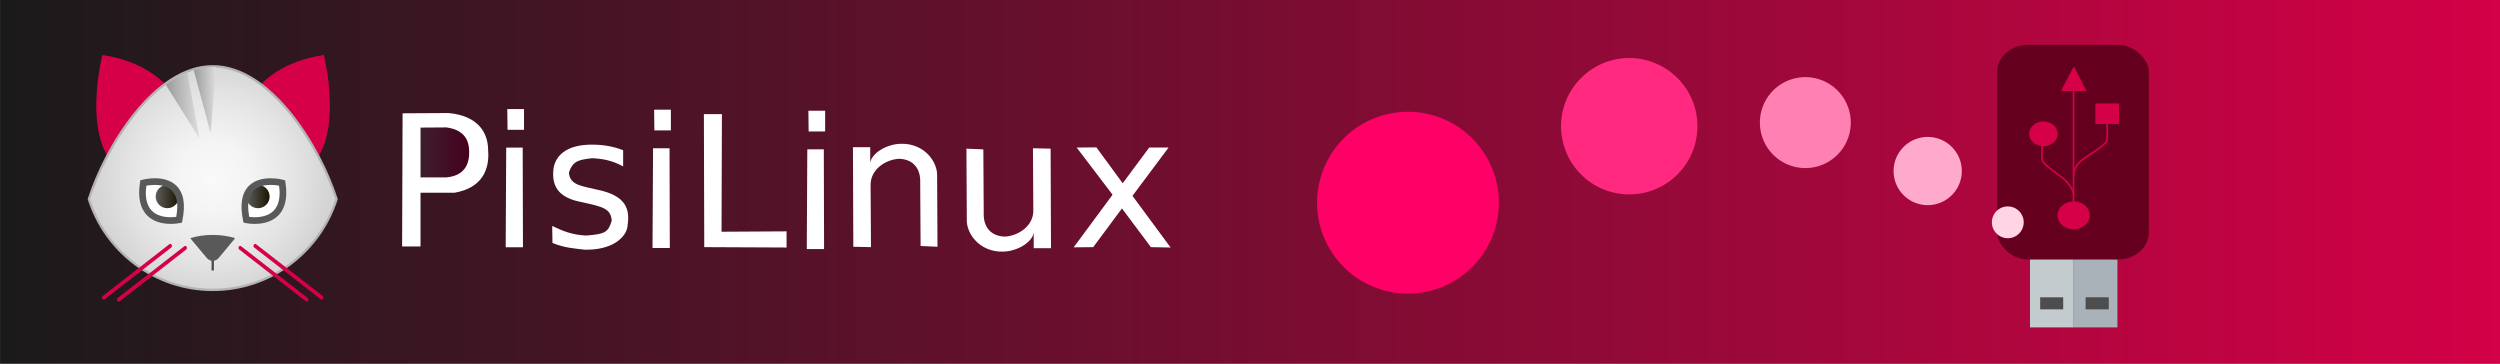 <?xml version="1.0" encoding="UTF-8" standalone="no"?>
<!-- Created with Inkscape (http://www.inkscape.org/) -->

<svg
   xmlns:dc="http://purl.org/dc/elements/1.1/"
   xmlns:cc="http://creativecommons.org/ns#"
   xmlns:rdf="http://www.w3.org/1999/02/22-rdf-syntax-ns#"
   xmlns:svg="http://www.w3.org/2000/svg"
   xmlns="http://www.w3.org/2000/svg"
   xmlns:xlink="http://www.w3.org/1999/xlink"
   xmlns:sodipodi="http://sodipodi.sourceforge.net/DTD/sodipodi-0.dtd"
   xmlns:inkscape="http://www.inkscape.org/namespaces/inkscape"
   width="550"
   height="80"
   id="svg2"
   version="1.1"
   inkscape:version="0.48.5 r10040"
   sodipodi:docname="header.svg">
  <rect width="100%" height="100%" fill="#333333" stroke="none"/>
  <defs
     id="defs4">
    <linearGradient
       id="linearGradient4260">
      <stop
         style="stop-color:#46001e;stop-opacity:1;"
         offset="0"
         id="stop4262" />
      <stop
         style="stop-color:#1a1a1a;stop-opacity:0.864;"
         offset="1"
         id="stop4264" />
    </linearGradient>
    <linearGradient
       id="linearGradient3770">
      <stop
         style="stop-color:#1a1a1a;stop-opacity:1;"
         offset="0"
         id="stop3772" />
      <stop
         style="stop-color:#d80048;stop-opacity:1;"
         offset="1"
         id="stop3774" />
    </linearGradient>
    <linearGradient
       inkscape:collect="always"
       xlink:href="#linearGradient3770"
       id="linearGradient3776"
       x1="0"
       y1="1012.362"
       x2="550"
       y2="1012.362"
       gradientUnits="userSpaceOnUse"
       gradientTransform="matrix(1.029,0,0,1.029,-1,-29.137)" />
    <linearGradient
       id="SVGID_1_"
       gradientUnits="userSpaceOnUse"
       x1="-377.391"
       y1="869.44"
       x2="-377.391"
       y2="830.864"
       gradientTransform="translate(412.62,-813.992)">
      <stop
         offset="0"
         style="stop-color:#EC008C"
         id="stop8" />
      <stop
         offset="1"
         style="stop-color:#C40075"
         id="stop10" />
    </linearGradient>
    <linearGradient
       id="SVGID_2_"
       gradientUnits="userSpaceOnUse"
       x1="-319.547"
       y1="869.44"
       x2="-319.547"
       y2="830.864"
       gradientTransform="translate(412.62,-813.992)">
      <stop
         offset="0"
         style="stop-color:#EC008C"
         id="stop15" />
      <stop
         offset="1"
         style="stop-color:#C40075"
         id="stop17" />
    </linearGradient>
    <radialGradient
       id="SVGID_3_"
       cx="-348.619"
       cy="877.898"
       r="50.206"
       gradientTransform="translate(412.62,-813.992)"
       gradientUnits="userSpaceOnUse">
      <stop
         offset="0"
         style="stop-color:#FAFAFA"
         id="stop22" />
      <stop
         offset="0.311"
         style="stop-color:#F4F4F4"
         id="stop24" />
      <stop
         offset="0.726"
         style="stop-color:#E3E3E3"
         id="stop26" />
      <stop
         offset="1"
         style="stop-color:#D4D4D4"
         id="stop28" />
    </radialGradient>
    <linearGradient
       id="SVGID_4_"
       gradientUnits="userSpaceOnUse"
       x1="16.911"
       y1="103.766"
       x2="46.651"
       y2="103.766">
      <stop
         offset="0"
         style="stop-color:#EC008C"
         id="stop41" />
      <stop
         offset="1"
         style="stop-color:#C4008C"
         id="stop43" />
    </linearGradient>
    <linearGradient
       id="SVGID_5_"
       gradientUnits="userSpaceOnUse"
       x1="23.283"
       y1="104.614"
       x2="53.023"
       y2="104.614">
      <stop
         offset="0"
         style="stop-color:#EC008C"
         id="stop52" />
      <stop
         offset="1"
         style="stop-color:#C4008C"
         id="stop54" />
    </linearGradient>
    <linearGradient
       id="SVGID_6_"
       gradientUnits="userSpaceOnUse"
       x1="81.347"
       y1="103.766"
       x2="111.086"
       y2="103.766">
      <stop
         offset="0"
         style="stop-color:#EC008C"
         id="stop65" />
      <stop
         offset="1"
         style="stop-color:#C4008C"
         id="stop67" />
    </linearGradient>
    <linearGradient
       id="SVGID_7_"
       gradientUnits="userSpaceOnUse"
       x1="74.974"
       y1="104.613"
       x2="104.712"
       y2="104.613">
      <stop
         offset="0"
         style="stop-color:#EC008C"
         id="stop76" />
      <stop
         offset="1"
         style="stop-color:#C4008C"
         id="stop78" />
    </linearGradient>
    <linearGradient
       id="SVGID_8_"
       gradientUnits="userSpaceOnUse"
       x1="-368.59"
       y1="846.973"
       x2="-354.238"
       y2="846.973"
       gradientTransform="translate(412.62,-813.992)">
      <stop
         offset="0"
         style="stop-color:#9A9A9A"
         id="stop89" />
      <stop
         offset="1"
         style="stop-color:#DEDEDE"
         id="stop91" />
    </linearGradient>
    <linearGradient
       id="SVGID_9_"
       gradientUnits="userSpaceOnUse"
       x1="-356.672"
       y1="844.716"
       x2="-347.215"
       y2="844.716"
       gradientTransform="translate(412.62,-813.992)">
      <stop
         offset="0"
         style="stop-color:#9A9A9A"
         id="stop96" />
      <stop
         offset="1"
         style="stop-color:#DEDEDE"
         id="stop98" />
    </linearGradient>
    <linearGradient
       id="SVGID_10_"
       gradientUnits="userSpaceOnUse"
       x1="-372.896"
       y1="885.762"
       x2="-362.997"
       y2="885.762"
       gradientTransform="translate(412.62,-813.992)">
      <stop
         offset="0"
         style="stop-color:#5F5D5C"
         id="stop103" />
      <stop
         offset="1"
         style="stop-color:#181500"
         id="stop105" />
    </linearGradient>
    <linearGradient
       id="SVGID_11_"
       gradientUnits="userSpaceOnUse"
       x1="-334.311"
       y1="885.762"
       x2="-324.409"
       y2="885.762"
       gradientTransform="translate(412.62,-813.992)">
      <stop
         offset="0"
         style="stop-color:#5F5D5C"
         id="stop110" />
      <stop
         offset="1"
         style="stop-color:#181500"
         id="stop112" />
    </linearGradient>
    <linearGradient
       inkscape:collect="always"
       xlink:href="#linearGradient4260"
       id="linearGradient4266"
       x1="103.097"
       y1="1005.147"
       x2="82.966"
       y2="1004.816"
       gradientUnits="userSpaceOnUse" />
  </defs>
  <sodipodi:namedview
     id="base"
     pagecolor="#ffffff"
     bordercolor="#666666"
     borderopacity="1.0"
     inkscape:pageopacity="0.0"
     inkscape:pageshadow="2"
     inkscape:zoom="1.5119229"
     inkscape:cx="295.56053"
     inkscape:cy="72.801641"
     inkscape:document-units="px"
     inkscape:current-layer="layer1"
     showgrid="false"
     inkscape:window-width="1366"
     inkscape:window-height="708"
     inkscape:window-x="0"
     inkscape:window-y="27"
     inkscape:window-maximized="1" />
  <g
     inkscape:label="Layer 1"
     inkscape:groupmode="layer"
     id="layer1"
     transform="translate(0,-972.362)">
    <rect
       style="fill:url(#linearGradient3776);fill-opacity:1;stroke:#dcdcdc;stroke-width:1.01;stroke-opacity:1"
       id="rect3000"
       width="564.741"
       height="81.281"
       x="-0.495"
       y="971.576" />
    <rect
       id="shape0"
       stroke-miterlimit="2"
       width="9.619"
       height="15.92"
       x="446.597"
       y="1028.47"
       style="fill:#c4cbcf;fill-rule:evenodd;stroke:#003bc3;stroke-width:0;stroke-linecap:square;stroke-linejoin:miter;stroke-miterlimit:2" />
    <rect
       id="shape1"
       stroke-miterlimit="2"
       width="9.619"
       height="15.92"
       x="456.216"
       y="1028.47"
       style="fill:#a8b2b8;fill-rule:evenodd;stroke:#003bc3;stroke-width:0;stroke-linecap:square;stroke-linejoin:miter;stroke-miterlimit:2" />
    <rect
       id="shape2"
       stroke-miterlimit="2"
       width="33.353"
       height="47.233"
       rx="6.834"
       ry="5.928"
       x="439.393"
       y="982.23"
       style="fill:#64001e;fill-opacity:1;fill-rule:evenodd;stroke:#003bc3;stroke-width:0;stroke-linecap:square;stroke-linejoin:miter;stroke-miterlimit:2" />
    <rect
       id="shape3"
       stroke-miterlimit="2"
       width="5.067"
       height="2.649"
       x="448.84"
       y="1037.77"
       style="fill:#4d4d4d;fill-rule:evenodd;stroke:#003bc3;stroke-width:0;stroke-linecap:square;stroke-linejoin:miter;stroke-miterlimit:2" />
    <rect
       id="shape4"
       stroke-miterlimit="2"
       width="5.101"
       height="2.649"
       x="458.834"
       y="1037.77"
       style="fill:#4d4d4d;fill-rule:evenodd;stroke:#003bc3;stroke-width:0;stroke-linecap:square;stroke-linejoin:miter;stroke-miterlimit:2" />
    <rect
       id="rect1933"
       transform="matrix(0,-1,1,0,0,0)"
       stroke-miterlimit="2"
       width="4.511"
       height="5.214"
       x="-999.63"
       y="460.984"
       style="fill:#d60048;fill-opacity:1;stroke:#2c3e50;stroke-width:0;stroke-linecap:butt;stroke-linejoin:miter;stroke-miterlimit:2" />
    <path
       id="path2830"
       stroke-miterlimit="2"
       d="m 456.201,1016.669 c 1.956,0 3.542,1.374 3.542,3.07 0,1.696 -1.586,3.07 -3.542,3.07 -1.956,0 -3.542,-1.374 -3.542,-3.07 0,-1.696 1.586,-3.07 3.542,-3.07 z"
       inkscape:connector-curvature="0"
       style="fill:#d60048;fill-opacity:1;stroke:#2c3e50;stroke-width:0;stroke-linecap:butt;stroke-linejoin:miter;stroke-miterlimit:2" />
    <path
       id="path4602"
       stroke-miterlimit="2"
       d="m 449.56,999.085 c 1.732,0 3.137,1.217 3.137,2.719 0,1.502 -1.405,2.719 -3.137,2.719 -1.732,0 -3.137,-1.217 -3.137,-2.719 0,-1.502 1.405,-2.719 3.137,-2.719 z"
       inkscape:connector-curvature="0"
       style="fill:#d60048;fill-opacity:1;stroke:#d60048;stroke-width:0;stroke-linecap:butt;stroke-linejoin:miter;stroke-miterlimit:2;stroke-opacity:1" />
    <path
       id="path4608"
       stroke-miterlimit="2"
       d="m 453.41,992.395 c 0,0 2.793,-5.474 2.862,-5.392 0.069,0.082 2.77,5.392 2.77,5.392 z"
       inkscape:connector-curvature="0"
       style="fill:#d60048;fill-opacity:1;fill-rule:evenodd;stroke:#d60048;stroke-width:0;stroke-linecap:butt;stroke-linejoin:miter;stroke-miterlimit:2;stroke-opacity:1" />
    <path
       id="path2766"
       stroke-miterlimit="2.013"
       d="m 456.188,1015.178 c -0.477,-3.868 -6.946,-5.782 -6.963,-8.028 -0.012,-1.518 0.069,-2.183 0.054,-4.115"
       inkscape:connector-curvature="0"
       style="fill:none;stroke:#d60048;stroke-width:0.372;stroke-linecap:butt;stroke-linejoin:miter;stroke-miterlimit:2.013;stroke-opacity:1" />
    <path
       id="path3653"
       stroke-miterlimit="2.013"
       d="m 456.191,1011.061 c 0,-3.808 4.821,-4.704 7.211,-7.521 0.365,-0.477 0.128,-4.781 0.128,-5.057"
       inkscape:connector-curvature="0"
       style="fill:none;stroke:#d60048;stroke-width:0.372;stroke-linecap:butt;stroke-linejoin:miter;stroke-miterlimit:2.013;stroke-opacity:1" />
    <path
       id="path5436"
       stroke-miterlimit="2.013"
       d="m 456.177,1019.793 0,-28.566"
       inkscape:connector-curvature="0"
       style="fill:none;stroke:#d60048;stroke-width:0.372;stroke-linecap:butt;stroke-linejoin:miter;stroke-miterlimit:2.013;stroke-opacity:1" />
    <path
       sodipodi:type="arc"
       style="fill:#ffaacc;fill-opacity:1;stroke:none"
       id="path3807"
       sodipodi:cx="426.78946"
       sodipodi:cy="44.392124"
       sodipodi:rx="7.0710678"
       sodipodi:ry="6.8185296"
       d="m 433.861,44.392 a 7.071,6.819 0 1 1 -14.142,0 7.071,6.819 0 1 1 14.142,0 z"
       transform="matrix(1.061,0,0,1.1,-28.73,961.16)" />
    <path
       sodipodi:type="arc"
       style="fill:#ff80b2;fill-opacity:1;stroke:none"
       id="path3807-1"
       sodipodi:cx="426.78946"
       sodipodi:cy="44.392124"
       sodipodi:rx="7.0710678"
       sodipodi:ry="6.8185296"
       d="m 433.861,44.392 a 7.071,6.819 0 1 1 -14.142,0 7.071,6.819 0 1 1 14.142,0 z"
       transform="matrix(1.414,0,0,1.467,-206.307,934.211)" />
    <path
       sodipodi:type="arc"
       style="fill:#ff2a7f;fill-opacity:1;stroke:none"
       id="path3807-1-3"
       sodipodi:cx="426.78946"
       sodipodi:cy="44.392124"
       sodipodi:rx="7.0710678"
       sodipodi:ry="6.8185296"
       d="m 433.861,44.392 a 7.071,6.819 0 1 1 -14.142,0 7.071,6.819 0 1 1 14.142,0 z"
       transform="matrix(2.121,0,0,2.2,-546.786,902.468)" />
    <path
       sodipodi:type="arc"
       style="fill:#ff0066;fill-opacity:1;stroke:none"
       id="path3807-1-3-7"
       sodipodi:cx="426.78946"
       sodipodi:cy="44.392124"
       sodipodi:rx="7.0710678"
       sodipodi:ry="6.8185296"
       d="m 433.861,44.392 a 7.071,6.819 0 1 1 -14.142,0 7.071,6.819 0 1 1 14.142,0 z"
       transform="matrix(2.828,0,0,2.933,-897.211,886.752)" />
    <path
       sodipodi:type="arc"
       style="fill:#ffd5e5;fill-opacity:1;stroke:none"
       id="path3807-8"
       sodipodi:cx="426.78946"
       sodipodi:cy="44.392124"
       sodipodi:rx="7.0710678"
       sodipodi:ry="6.8185296"
       d="m 433.861,44.392 a 7.071,6.819 0 1 1 -14.142,0 7.071,6.819 0 1 1 14.142,0 z"
       transform="matrix(0.495,0,0,0.513,230.456,998.499)" />
    <g
       transform="matrix(0.517,0,0,0.517,13.711,978.501)"
       id="g3">
      <g
         id="g5">
        <linearGradient
           id="linearGradient3156"
           gradientUnits="userSpaceOnUse"
           x1="-377.391"
           y1="869.44"
           x2="-377.391"
           y2="830.864"
           gradientTransform="translate(412.62,-813.992)">
          <stop
             offset="0"
             style="stop-color:#EC008C"
             id="stop3158" />
          <stop
             offset="1"
             style="stop-color:#C40075"
             id="stop3160" />
        </linearGradient>
        <path
           style="fill:#d60048;fill-opacity:1"
           inkscape:connector-curvature="0"
           d="m 54.809,45.109 c 0,0 -3.008,-28.387 -37.776,-33.583 0,0 -12.369,48.379 17.048,52.777 29.418,4.395 20.728,-19.194 20.728,-19.194 z"
           id="path12" />
        <linearGradient
           id="linearGradient3163"
           gradientUnits="userSpaceOnUse"
           x1="-319.547"
           y1="869.44"
           x2="-319.547"
           y2="830.864"
           gradientTransform="translate(412.62,-813.992)">
          <stop
             offset="0"
             style="stop-color:#EC008C"
             id="stop3165" />
          <stop
             offset="1"
             style="stop-color:#C40075"
             id="stop3167" />
        </linearGradient>
        <path
           style="fill:#d60048;fill-opacity:1"
           inkscape:connector-curvature="0"
           d="m 73.495,45.109 c 0,0 3.008,-28.387 37.773,-33.583 0,0 12.369,48.379 -17.049,52.777 C 64.802,68.698 73.495,45.109 73.495,45.109 z"
           id="path19" />
        <radialGradient
           id="radialGradient3170"
           cx="-348.619"
           cy="877.898"
           r="50.206"
           gradientTransform="translate(412.62,-813.992)"
           gradientUnits="userSpaceOnUse">
          <stop
             offset="0"
             style="stop-color:#FAFAFA"
             id="stop3172" />
          <stop
             offset="0.311"
             style="stop-color:#F4F4F4"
             id="stop3174" />
          <stop
             offset="0.726"
             style="stop-color:#E3E3E3"
             id="stop3176" />
          <stop
             offset="1"
             style="stop-color:#D4D4D4"
             id="stop3178" />
        </radialGradient>
        <path
           style="fill:url(#SVGID_3_);stroke:#b3b3b3"
           inkscape:connector-curvature="0"
           d="m 63.997,111.483 c 24.684,0 45.582,-16.227 52.707,-38.625 -7.125,-22.405 -28.023,-56.53 -52.707,-56.53 -24.677,0 -45.579,34.125 -52.7,56.53 7.121,22.399 28.023,38.625 52.7,38.625 z"
           id="path30" />
        <g
           id="g32">
          <g
             id="g34">
            <g
               id="g36">
              <line
                 style="fill:none"
                 x1="45.942"
                 y1="92.757"
                 x2="17.62"
                 y2="114.775"
                 id="line38" />
              <linearGradient
                 id="linearGradient3185"
                 gradientUnits="userSpaceOnUse"
                 x1="16.911"
                 y1="103.766"
                 x2="46.651"
                 y2="103.766">
                <stop
                   offset="0"
                   style="stop-color:#EC008C"
                   id="stop3187" />
                <stop
                   offset="1"
                   style="stop-color:#C4008C"
                   id="stop3189" />
              </linearGradient>
              <path
                 style="fill:#d60048;fill-opacity:1"
                 inkscape:connector-curvature="0"
                 d="m 45.558,92.045 -28.323,22.019 c -0.328,0.258 -0.423,0.778 -0.208,1.176 0.213,0.392 0.65,0.502 0.978,0.246 L 46.327,93.47 c 0.329,-0.256 0.423,-0.783 0.209,-1.178 -0.212,-0.391 -0.651,-0.502 -0.978,-0.247 z"
                 id="path45" />
            </g>
            <g
               id="g47">
              <line
                 style="fill:none"
                 x1="52.318"
                 y1="93.603"
                 x2="23.992"
                 y2="115.626"
                 id="line49" />
              <linearGradient
                 id="linearGradient3194"
                 gradientUnits="userSpaceOnUse"
                 x1="23.283"
                 y1="104.614"
                 x2="53.023"
                 y2="104.614">
                <stop
                   offset="0"
                   style="stop-color:#EC008C"
                   id="stop3196" />
                <stop
                   offset="1"
                   style="stop-color:#C4008C"
                   id="stop3198" />
              </linearGradient>
              <path
                 style="fill:#d60048;fill-opacity:1"
                 inkscape:connector-curvature="0"
                 d="m 51.93,92.896 -28.325,22.016 c -0.329,0.253 -0.42,0.779 -0.206,1.174 0.211,0.395 0.651,0.506 0.978,0.253 L 52.701,94.313 c 0.328,-0.255 0.422,-0.779 0.208,-1.176 -0.215,-0.39 -0.65,-0.501 -0.979,-0.241 z"
                 id="path56" />
            </g>
          </g>
          <g
             id="g58">
            <g
               id="g60">
              <line
                 style="fill:none"
                 x1="82.056"
                 y1="92.757"
                 x2="110.378"
                 y2="114.775"
                 id="line62" />
              <linearGradient
                 id="linearGradient3204"
                 gradientUnits="userSpaceOnUse"
                 x1="81.347"
                 y1="103.766"
                 x2="111.086"
                 y2="103.766">
                <stop
                   offset="0"
                   style="stop-color:#EC008C"
                   id="stop3206" />
                <stop
                   offset="1"
                   style="stop-color:#C4008C"
                   id="stop3208" />
              </linearGradient>
              <path
                 style="fill:#d60048;fill-opacity:1"
                 inkscape:connector-curvature="0"
                 d="m 82.44,92.045 28.324,22.019 c 0.327,0.258 0.42,0.778 0.207,1.176 -0.211,0.392 -0.65,0.502 -0.979,0.246 L 81.671,93.47 c -0.328,-0.256 -0.424,-0.783 -0.209,-1.178 0.215,-0.391 0.654,-0.502 0.978,-0.247 z"
                 id="path69" />
            </g>
            <g
               id="g71">
              <line
                 style="fill:none"
                 x1="75.683"
                 y1="93.603"
                 x2="104.005"
                 y2="115.626"
                 id="line73" />
              <linearGradient
                 id="linearGradient3213"
                 gradientUnits="userSpaceOnUse"
                 x1="74.974"
                 y1="104.613"
                 x2="104.712"
                 y2="104.613">
                <stop
                   offset="0"
                   style="stop-color:#EC008C"
                   id="stop3215" />
                <stop
                   offset="1"
                   style="stop-color:#C4008C"
                   id="stop3217" />
              </linearGradient>
              <path
                 style="fill:#d60048;fill-opacity:1"
                 inkscape:connector-curvature="0"
                 d="m 76.067,92.896 28.323,22.016 c 0.325,0.253 0.42,0.779 0.208,1.174 -0.217,0.392 -0.652,0.506 -0.979,0.253 L 75.298,94.312 c -0.328,-0.255 -0.424,-0.779 -0.209,-1.176 0.215,-0.389 0.654,-0.5 0.978,-0.24 z"
                 id="path80" />
              <path
                 style="fill:#ffffff;fill-opacity:1;stroke:none"
                 d="m 258.504,93.65 -7.357,0 0.226,-42.443 7.017,0 z"
                 id="path4180-2"
                 inkscape:connector-curvature="0" />
              <path
                 style="fill:#ffffff;fill-opacity:1;stroke:none"
                 d="m 251.939,43.624 7.017,0 0,-8.828 -7.13,0 z"
                 id="path4182-7"
                 inkscape:connector-curvature="0" />
              <path
                 style="fill:#ffffff;fill-opacity:1;stroke:none"
                 d="m 324.149,94.103 -7.357,0 0.226,-42.443 7.017,0 z"
                 id="path4180-8"
                 inkscape:connector-curvature="0" />
              <path
                 style="fill:#ffffff;fill-opacity:1;stroke:none"
                 d="m 317.585,44.077 7.017,0 0,-8.828 -7.13,0 z"
                 id="path4182-70"
                 inkscape:connector-curvature="0" />
            </g>
          </g>
        </g>
        <path
           style="fill:#ffffff"
           inkscape:connector-curvature="0"
           d="m 34.45,65.979 c 0,0 19.605,-5.223 15.249,15.683 -10e-4,0 -18.296,3.923 -15.249,-15.683 z"
           id="path82" />
        <path
           style="fill:#ffffff"
           inkscape:connector-curvature="0"
           d="m 93.548,65.979 c 0,0 -19.604,-5.223 -15.245,15.683 0,0 18.292,3.923 15.245,-15.683 z"
           id="path84" />
        <line
           style="fill:#595959;stroke:#4d4d4d"
           x1="64"
           y1="95.064"
           x2="64"
           y2="103.229"
           id="line86" />
        <linearGradient
           id="linearGradient3223"
           gradientUnits="userSpaceOnUse"
           x1="-368.59"
           y1="846.973"
           x2="-354.238"
           y2="846.973"
           gradientTransform="translate(412.62,-813.992)">
          <stop
             offset="0"
             style="stop-color:#9A9A9A"
             id="stop3225" />
          <stop
             offset="1"
             style="stop-color:#DEDEDE"
             id="stop3227" />
        </linearGradient>
        <path
           style="fill:url(#SVGID_8_)"
           inkscape:connector-curvature="0"
           d="m 48.336,21.335 c -1.612,0.896 -4.306,2.883 -4.306,2.883 L 58.382,47.021 53.187,18.942 c 0,0 -3.121,1.432 -4.851,2.393 z"
           id="path93" />
        <linearGradient
           id="linearGradient3230"
           gradientUnits="userSpaceOnUse"
           x1="-356.672"
           y1="844.716"
           x2="-347.215"
           y2="844.716"
           gradientTransform="translate(412.62,-813.992)">
          <stop
             offset="0"
             style="stop-color:#9A9A9A"
             id="stop3232" />
          <stop
             offset="1"
             style="stop-color:#DEDEDE"
             id="stop3234" />
        </linearGradient>
        <path
           style="fill:url(#SVGID_9_)"
           inkscape:connector-curvature="0"
           d="m 61.369,16.875 c -2.844,0.308 -5.42,1.153 -5.42,1.153 l 7.146,26.691 2.311,-27.884 c -0.001,10e-4 -1.193,-0.267 -4.037,0.04 z"
           id="path100" />
        <linearGradient
           id="linearGradient3237"
           gradientUnits="userSpaceOnUse"
           x1="-372.896"
           y1="885.762"
           x2="-362.997"
           y2="885.762"
           gradientTransform="translate(412.62,-813.992)">
          <stop
             offset="0"
             style="stop-color:#5F5D5C"
             id="stop3239" />
          <stop
             offset="1"
             style="stop-color:#181500"
             id="stop3241" />
        </linearGradient>
        <circle
           d="m 49.624,71.771 c 0,2.734 -2.217,4.951 -4.951,4.951 -2.734,0 -4.951,-2.217 -4.951,-4.951 0,-2.734 2.217,-4.951 4.951,-4.951 2.734,0 4.951,2.217 4.951,4.951 z"
           style="fill:url(#SVGID_10_)"
           sodipodi:ry="4.9510002"
           sodipodi:rx="4.9510002"
           sodipodi:cy="71.771004"
           sodipodi:cx="44.673"
           cx="44.673"
           cy="71.771"
           r="4.951"
           id="circle107" />
        <linearGradient
           id="linearGradient3244"
           gradientUnits="userSpaceOnUse"
           x1="-334.311"
           y1="885.762"
           x2="-324.409"
           y2="885.762"
           gradientTransform="translate(412.62,-813.992)">
          <stop
             offset="0"
             style="stop-color:#5F5D5C"
             id="stop3246" />
          <stop
             offset="1"
             style="stop-color:#181500"
             id="stop3248" />
        </linearGradient>
        <circle
           d="m 88.21,71.771 c 0,2.734 -2.217,4.951 -4.951,4.951 -2.734,0 -4.951,-2.217 -4.951,-4.951 0,-2.734 2.217,-4.951 4.951,-4.951 2.734,0 4.951,2.217 4.951,4.951 z"
           style="fill:url(#SVGID_11_)"
           sodipodi:ry="4.9510002"
           sodipodi:rx="4.9510002"
           sodipodi:cy="71.771004"
           sodipodi:cx="83.259003"
           cx="83.259"
           cy="71.771"
           r="4.951"
           id="circle114" />
        <path
           style="fill:#595959"
           inkscape:connector-curvature="0"
           d="m 34.086,64.614 -0.893,0.236 -0.142,0.908 c -1.007,6.472 0.104,11.278 3.295,14.296 5.047,4.766 13.298,3.065 13.646,2.992 l 0.906,-0.192 0.183,-0.905 C 52.514,75.087 51.615,70.068 48.417,67.037 43.322,62.222 34.463,64.515 34.086,64.614 z m 12.39,4.489 c 1.623,1.543 2.44,3.894 2.44,7.032 0,1.284 -0.171,2.737 -0.449,4.286 -2.067,0.256 -7.086,0.505 -10.183,-2.434 -1.836,-1.739 -2.761,-4.384 -2.761,-7.888 0,-0.903 0.123,-1.922 0.249,-2.945 2.14,-0.391 7.567,-1.026 10.704,1.949 z"
           id="path116" />
        <path
           style="fill:#595959"
           inkscape:connector-curvature="0"
           d="m 79.581,67.037 c -3.201,3.031 -4.098,8.048 -2.664,14.915 l 0.186,0.902 0.902,0.192 c 0.348,0.075 8.6,1.777 13.646,-2.991 3.194,-3.016 4.303,-7.825 3.295,-14.293 l -0.142,-0.91 -0.894,-0.238 c -0.371,-0.099 -9.235,-2.392 -14.329,2.423 z m -0.498,9.094 c 0,-3.131 0.816,-5.487 2.439,-7.03 3.137,-2.977 8.566,-2.34 10.706,-1.948 0.123,1.021 0.245,2.044 0.245,2.945 0,3.504 -0.924,6.15 -2.758,7.888 -3.1,2.935 -8.115,2.689 -10.186,2.434 -0.272,-1.548 -0.446,-3.003 -0.446,-4.289 z"
           id="path118" />
        <g
           id="g120">
          <path
             style="fill:#595959"
             inkscape:connector-curvature="0"
             d="m 61.447,97.878 c 1.404,1.677 3.7,1.677 5.101,0 L 72.9,90.282 c 0.246,-0.298 0.438,-0.579 0.568,-0.852 -2.842,-0.854 -6.055,-1.338 -9.464,-1.338 -3.409,0 -6.628,0.484 -9.466,1.338 0.133,0.272 0.315,0.558 0.565,0.852 l 6.344,7.596 z"
             id="path122" />
        </g>
      </g>
    </g>
    <path
       style="fill:#ffffff;fill-opacity:1;stroke:none"
       d="m 88.464,1026.581 4.051,0 0,-11.823 7.455,0.01 c 6.099,-1.032 7.755,-5.162 7.423,-9.234 0.019,-4.404 -2.65,-7.756 -8.711,-8.301 l -10.114,0.058 z"
       id="path4176"
       inkscape:connector-curvature="0"
       sodipodi:nodetypes="cccccccc" />
    <path
       style="fill:url(#linearGradient4266);fill-opacity:1;stroke:none"
       d="m 92.515,1000.434 0,10.955 5.663,0 c 4.161,-0.372 5.057,-3.059 5.043,-5.581 0.014,-2.715 -1.213,-4.933 -5.043,-5.415 z"
       id="path4178"
       inkscape:connector-curvature="0"
       sodipodi:nodetypes="cccccc" />
    <path
       style="fill:#ffffff;fill-opacity:1;stroke:none"
       d="m 115.051,1026.756 -3.8,0 0.117,-21.923 3.625,0 z"
       id="path4180"
       inkscape:connector-curvature="0" />
    <path
       style="fill:#ffffff;stroke:none;stroke-width:1px;stroke-linecap:butt;stroke-linejoin:miter;stroke-opacity:1;fill-opacity:1"
       d="m 111.66,28.554 3.625,0 0,-4.56 -3.683,0 z"
       id="path4182"
       inkscape:connector-curvature="0"
       transform="translate(0,972.362)" />
    <path
       style="fill:#ffffff;fill-opacity:1;stroke:none"
       d="m 137.091,1008.984 0,-3.566 c -2.494,-0.994 -4.989,-1.286 -7.483,-1.228 -6.138,0.195 -7.775,3.43 -7.892,5.846 -0.273,3.78 1.676,5.924 6.197,6.781 4.501,1.013 6.489,1.325 6.665,4.092 -0.76,2.592 -1.52,2.962 -5.671,3.274 -3.059,-0.175 -4.95,-0.935 -7.425,-2.105 l 0.059,3.741 c 2.728,1.072 4.404,1.15 6.957,1.462 5.944,0.214 9.49,-2.611 9.588,-5.495 0.507,-3.488 -0.448,-6.392 -6.548,-7.658 -3.118,-0.799 -6.236,-0.896 -6.372,-3.8 0.87,-2.668 2.299,-2.806 5.028,-3.157 2.299,0.078 4.599,0.507 6.898,1.812 z"
       id="path4184"
       inkscape:connector-curvature="0"
       sodipodi:nodetypes="ccccccccccccccc" />
    <path
       style="fill:#ffffff;stroke:none;stroke-width:1px;stroke-linecap:butt;stroke-linejoin:miter;stroke-opacity:1;fill-opacity:1"
       d="m 173.041,54.453 0,-3.555 -14.303,0.083 0.083,-25.878 -3.968,0 0.083,29.267 z"
       id="path4186"
       inkscape:connector-curvature="0"
       transform="translate(0,972.362)" />
    <path
       style="fill:#ffffff;fill-opacity:1;stroke:none"
       d="m 206.249,1026.649 -0.083,-15.46 c 0.193,-3.142 -2.756,-7.276 -7.854,-7.193 -3.279,0 -6.642,2.15 -6.862,4.216 l 0,-3.472 -3.803,0 0.083,21.909 3.886,0.083 -0.083,-13.724 c 0,-3.417 3.307,-5.519 6.201,-5.712 2.976,0.057 4.878,1.934 4.713,5.381 l 0.083,13.807 z"
       id="path4188"
       inkscape:connector-curvature="0"
       sodipodi:nodetypes="ccccccccccccc" />
    <path
       style="fill:#ffffff;stroke:none;stroke-width:1px;stroke-linecap:butt;stroke-linejoin:miter;stroke-opacity:1;fill-opacity:1"
       d="m 236.867,32.461 7.896,10.376 -8.557,11.575 4.299,-0.041 6.325,-8.516 6.366,8.516 4.34,0.083 -8.392,-11.368 7.937,-10.624 -4.258,0 -5.829,7.854 -5.787,-7.896 z"
       id="path4190"
       inkscape:connector-curvature="0"
       transform="translate(0,972.362)" />
    <path
       style="fill:#ffffff;fill-opacity:1;stroke:none"
       d="m 212.616,1005.064 0.083,15.46 c -0.193,3.142 2.756,7.276 7.854,7.193 3.28,0 6.642,-2.15 6.862,-4.216 l 0,3.472 3.803,0 -0.083,-21.909 -3.886,-0.083 0.083,13.724 c 0,3.417 -3.307,5.519 -6.201,5.712 -2.976,-0.057 -4.878,-1.934 -4.713,-5.381 l -0.083,-13.807 z"
       id="path4188-8"
       inkscape:connector-curvature="0"
       sodipodi:nodetypes="ccccccccccccc" />
  </g>
</svg>
